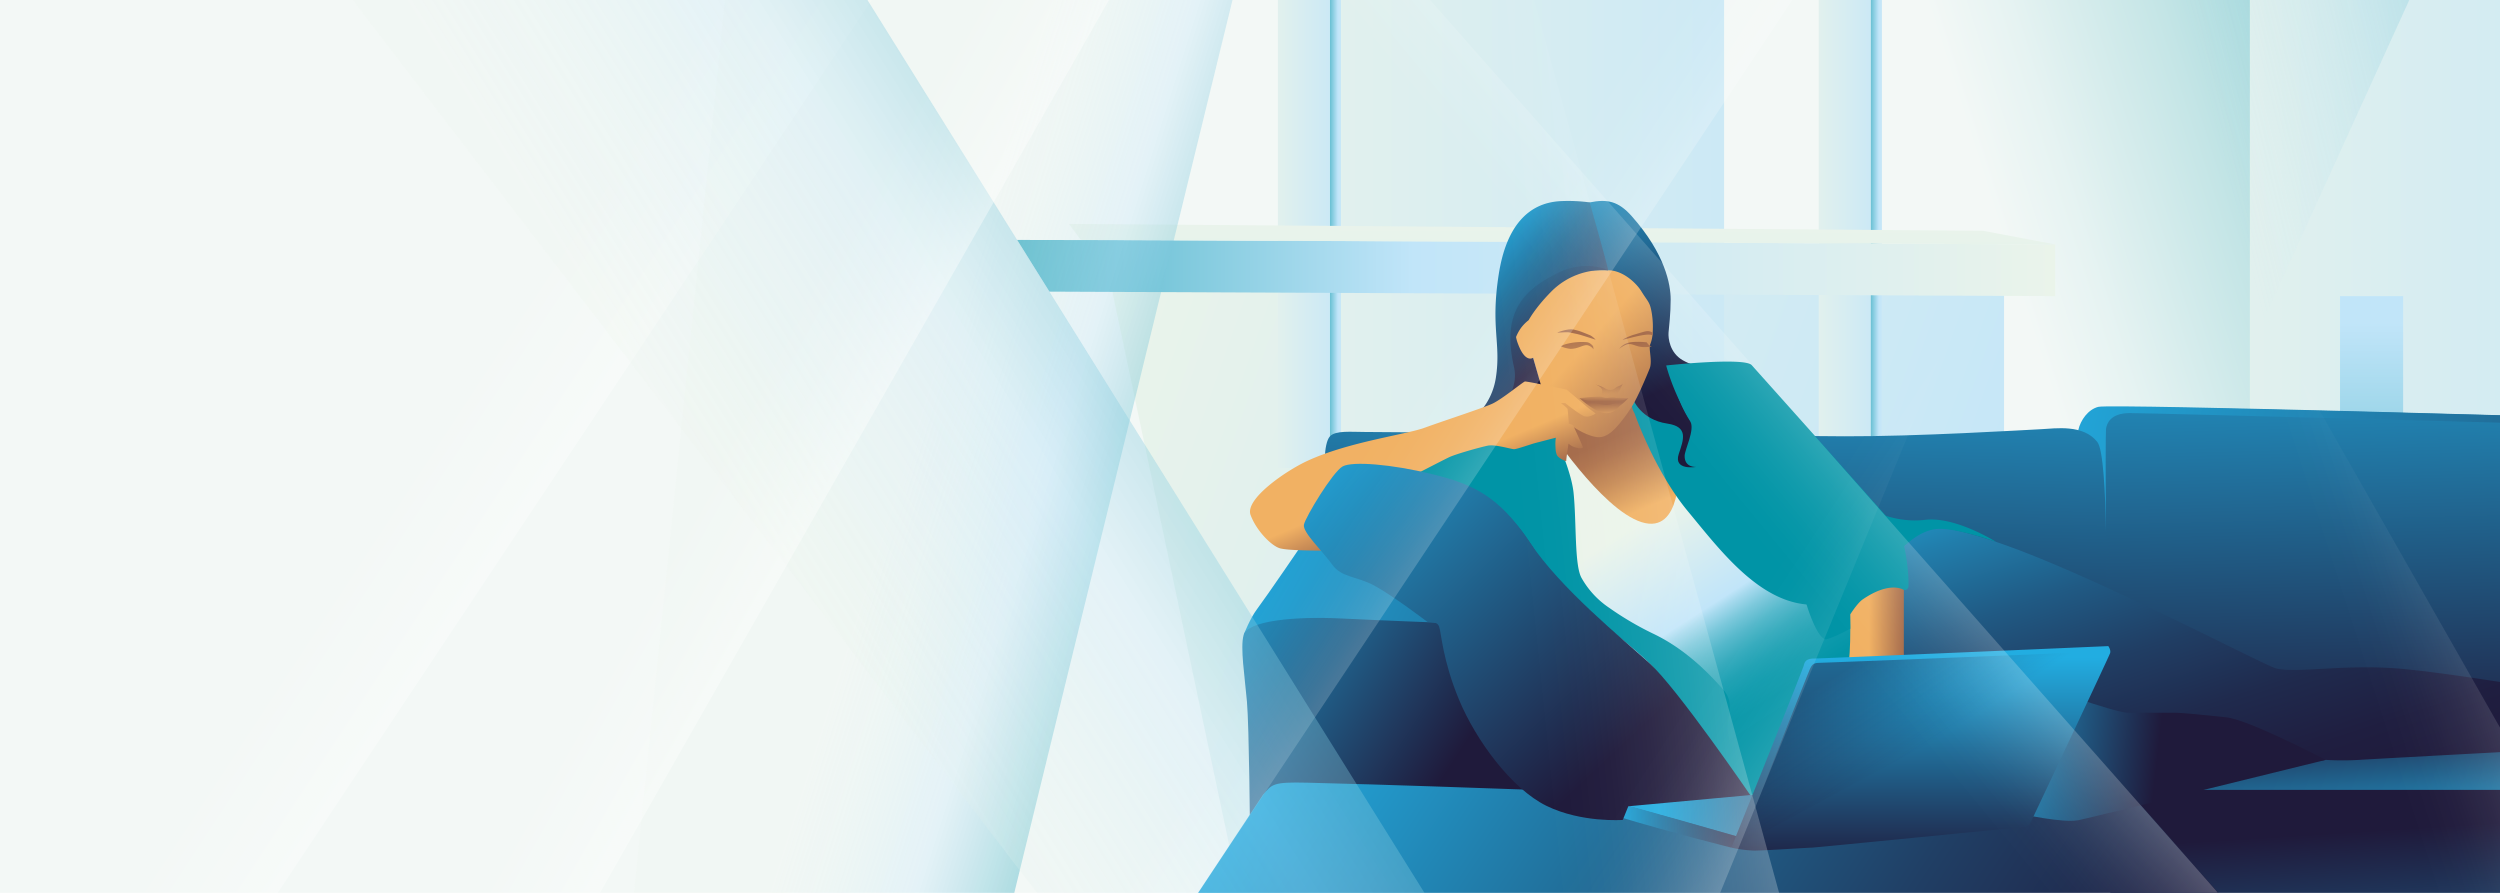 <svg id="Layer_1" data-name="Layer 1" xmlns="http://www.w3.org/2000/svg" xmlns:xlink="http://www.w3.org/1999/xlink" width="493.889mm" height="176.389mm" viewBox="0 0 1400 500"><defs><style>.cls-1{fill:none;}.cls-2{fill:#fff;}.cls-3{clip-path:url(#clip-path);}.cls-4{fill:url(#linear-gradient);}.cls-5{fill:url(#New_Gradient_Swatch_27);}.cls-6{fill:url(#New_Gradient_Swatch_27-2);}.cls-7{fill:url(#New_Gradient_Swatch_27-3);}.cls-8{fill:url(#New_Gradient_Swatch_27-4);}.cls-9{fill:url(#New_Gradient_Swatch_27-5);}.cls-10{fill:url(#New_Gradient_Swatch_27-6);}.cls-11{fill:url(#New_Gradient_Swatch_27-7);}.cls-12{fill:url(#New_Gradient_Swatch_13);}.cls-13{fill:url(#New_Gradient_Swatch_13-2);}.cls-14{fill:url(#linear-gradient-2);}.cls-15{fill:url(#New_Gradient_Swatch_13-3);}.cls-16{fill:url(#New_Gradient_Swatch_27-8);}.cls-17{fill:url(#New_Gradient_Swatch_15);}.cls-18{fill:url(#linear-gradient-3);}.cls-19{fill:url(#New_Gradient_Swatch_13-4);}.cls-20{fill:url(#New_Gradient_Swatch_13-5);}.cls-21{fill:url(#New_Gradient_Swatch_13-6);}.cls-22{fill:url(#linear-gradient-4);}.cls-23{fill:url(#linear-gradient-5);}.cls-24{fill:url(#linear-gradient-6);}.cls-25{fill:url(#linear-gradient-7);}.cls-26{fill:url(#linear-gradient-8);}.cls-27{fill:url(#linear-gradient-9);}.cls-28{fill:url(#linear-gradient-10);}.cls-29{fill:url(#New_Gradient_Swatch_14);}.cls-30{fill:url(#New_Gradient_Swatch_13-7);}.cls-31{fill:url(#New_Gradient_Swatch_13-8);}.cls-32{fill:url(#New_Gradient_Swatch_13-9);}.cls-33{fill:url(#New_Gradient_Swatch_13-10);}.cls-34{opacity:0.46;fill:url(#linear-gradient-11);}.cls-35{fill:url(#New_Gradient_Swatch_14-2);}.cls-36{fill:url(#linear-gradient-12);}.cls-37{fill:url(#linear-gradient-13);}.cls-38{fill:url(#linear-gradient-14);}.cls-39{fill:url(#linear-gradient-15);}.cls-40{fill:url(#linear-gradient-16);}.cls-41{fill:url(#linear-gradient-17);}.cls-42{fill:url(#New_Gradient_Swatch_13-11);}.cls-43{fill:url(#linear-gradient-18);}.cls-44{fill:url(#New_Gradient_Swatch_13-12);}.cls-45{fill:url(#linear-gradient-19);}.cls-46{fill:url(#linear-gradient-20);}.cls-47{fill:url(#linear-gradient-21);}.cls-48,.cls-49,.cls-50,.cls-51,.cls-52,.cls-53,.cls-54,.cls-55,.cls-56{opacity:0.44;}.cls-48{fill:url(#linear-gradient-22);}.cls-49{fill:url(#linear-gradient-23);}.cls-50{fill:url(#linear-gradient-24);}.cls-51{fill:url(#linear-gradient-25);}.cls-52{fill:url(#linear-gradient-26);}.cls-53{fill:url(#linear-gradient-27);}.cls-54{fill:url(#linear-gradient-28);}.cls-55{fill:url(#linear-gradient-29);}.cls-56{fill:url(#linear-gradient-30);}.cls-57{opacity:0.73;fill:url(#linear-gradient-31);}</style><clipPath id="clip-path"><rect class="cls-1" width="1400" height="500"/></clipPath><linearGradient id="linear-gradient" x1="1092.627" y1="44.39" x2="1537.216" y2="-97.363" gradientUnits="userSpaceOnUse"><stop offset="0" stop-color="#f3f8f6"/><stop offset="0.093" stop-color="#e6f3f2"/><stop offset="0.266" stop-color="#c4e5e6"/><stop offset="0.498" stop-color="#8cced4"/><stop offset="0.779" stop-color="#41afbb"/><stop offset="1" stop-color="#0094a6"/></linearGradient><linearGradient id="New_Gradient_Swatch_27" x1="600.743" y1="215.45" x2="1699.736" y2="602.574" gradientUnits="userSpaceOnUse"><stop offset="0" stop-color="#ebf4ea"/><stop offset="0.49" stop-color="#c1e5f9"/><stop offset="1" stop-color="#0094a6"/></linearGradient><linearGradient id="New_Gradient_Swatch_27-2" x1="702.429" y1="19.851" x2="818.673" y2="19.851" xlink:href="#New_Gradient_Swatch_27"/><linearGradient id="New_Gradient_Swatch_27-3" x1="758.672" y1="16.781" x2="739.487" y2="16.781" xlink:href="#New_Gradient_Swatch_27"/><linearGradient id="New_Gradient_Swatch_27-4" x1="1005.312" y1="8.54" x2="1121.556" y2="8.54" xlink:href="#New_Gradient_Swatch_27"/><linearGradient id="New_Gradient_Swatch_27-5" x1="1061.555" y1="9.371" x2="1042.37" y2="9.371" xlink:href="#New_Gradient_Swatch_27"/><linearGradient id="New_Gradient_Swatch_27-6" x1="654.182" y1="58.188" x2="1508.591" y2="58.188" xlink:href="#New_Gradient_Swatch_27"/><linearGradient id="New_Gradient_Swatch_27-7" x1="1163.083" y1="27.977" x2="2017.492" y2="27.977" xlink:href="#New_Gradient_Swatch_27"/><linearGradient id="New_Gradient_Swatch_13" x1="1338.315" y1="666.333" x2="1325.653" y2="465.326" gradientUnits="userSpaceOnUse"><stop offset="0" stop-color="#22ade1"/><stop offset="1" stop-color="#1f1a3b"/></linearGradient><linearGradient id="New_Gradient_Swatch_13-2" x1="1331.581" y1="476.986" x2="1326.541" y2="396.97" xlink:href="#New_Gradient_Swatch_13"/><linearGradient id="linear-gradient-2" x1="688.509" y1="306.969" x2="1114.226" y2="520.679" gradientUnits="userSpaceOnUse"><stop offset="0" stop-color="#22ade1"/><stop offset="0.347" stop-color="#21709c"/><stop offset="0.649" stop-color="#204268"/><stop offset="0.876" stop-color="#1f2547"/><stop offset="1" stop-color="#1f1a3b"/></linearGradient><linearGradient id="New_Gradient_Swatch_13-3" x1="652.339" y1="340.492" x2="805.194" y2="440.161" xlink:href="#New_Gradient_Swatch_13"/><linearGradient id="New_Gradient_Swatch_27-8" x1="1157.122" y1="150.104" x2="410.871" y2="150.104" xlink:href="#New_Gradient_Swatch_27"/><linearGradient id="New_Gradient_Swatch_15" x1="1328.085" y1="180.841" x2="1328.085" y2="467.624" gradientUnits="userSpaceOnUse"><stop offset="0" stop-color="#c1e5f9"/><stop offset="1" stop-color="#0094a6"/></linearGradient><linearGradient id="linear-gradient-3" x1="874.842" y1="117.746" x2="873.215" y2="447.993" gradientUnits="userSpaceOnUse"><stop offset="0" stop-color="#ebf4ea"/><stop offset="0.608" stop-color="#c1e5f9"/><stop offset="1" stop-color="#0094a6"/></linearGradient><linearGradient id="New_Gradient_Swatch_13-4" x1="1314.774" y1="146.191" x2="1321.602" y2="434.684" xlink:href="#New_Gradient_Swatch_13"/><linearGradient id="New_Gradient_Swatch_13-5" x1="1122.417" y1="237.066" x2="1731.237" y2="398.875" xlink:href="#New_Gradient_Swatch_13"/><linearGradient id="New_Gradient_Swatch_13-6" x1="963.805" y1="150.94" x2="957.829" y2="428.425" xlink:href="#New_Gradient_Swatch_13"/><linearGradient id="linear-gradient-4" x1="1196.593" y1="218.047" x2="1276.276" y2="462.45" gradientUnits="userSpaceOnUse"><stop offset="0" stop-color="#22ade1"/><stop offset="0.012" stop-color="#2ad"/><stop offset="0.19" stop-color="#217eac"/><stop offset="0.367" stop-color="#205a84"/><stop offset="0.539" stop-color="#203e64"/><stop offset="0.704" stop-color="#1f2a4d"/><stop offset="0.861" stop-color="#1f1e40"/><stop offset="1" stop-color="#1f1a3b"/></linearGradient><linearGradient id="linear-gradient-5" x1="933.515" y1="282.628" x2="1007.032" y2="397.851" gradientUnits="userSpaceOnUse"><stop offset="0" stop-color="#ebf4ea"/><stop offset="0.443" stop-color="#c1e5f9"/><stop offset="0.475" stop-color="#a7daee"/><stop offset="0.538" stop-color="#7bc8db"/><stop offset="0.604" stop-color="#55b8cb"/><stop offset="0.672" stop-color="#36abbd"/><stop offset="0.743" stop-color="#1ea1b3"/><stop offset="0.817" stop-color="#0d9aac"/><stop offset="0.899" stop-color="#0395a7"/><stop offset="1" stop-color="#0094a6"/></linearGradient><linearGradient id="linear-gradient-6" x1="928.836" y1="310.855" x2="901.513" y2="245.963" gradientUnits="userSpaceOnUse"><stop offset="0" stop-color="#f1b163"/><stop offset="0.385" stop-color="#f1b163"/><stop offset="0.419" stop-color="#ebac61"/><stop offset="0.672" stop-color="#c58853"/><stop offset="0.875" stop-color="#ad714b"/><stop offset="1" stop-color="#a46948"/></linearGradient><linearGradient id="linear-gradient-7" x1="1049.093" y1="199.091" x2="1001.65" y2="291.149" gradientUnits="userSpaceOnUse"><stop offset="0" stop-color="#0094a6"/><stop offset="1" stop-color="#0094a6"/></linearGradient><linearGradient id="linear-gradient-8" x1="825.461" y1="246.188" x2="1011.074" y2="503.321" xlink:href="#linear-gradient-7"/><linearGradient id="linear-gradient-9" x1="722.042" y1="394.34" x2="1159.433" y2="685.659" gradientUnits="userSpaceOnUse"><stop offset="0" stop-color="#22ade1"/><stop offset="0.026" stop-color="#22a8dc"/><stop offset="0.371" stop-color="#216c97"/><stop offset="0.66" stop-color="#203f65"/><stop offset="0.878" stop-color="#1f2447"/><stop offset="1" stop-color="#1f1a3b"/></linearGradient><linearGradient id="linear-gradient-10" x1="1104.06" y1="416.466" x2="1207.744" y2="428.248" gradientUnits="userSpaceOnUse"><stop offset="0" stop-color="#22ade1"/><stop offset="0.272" stop-color="#2184b3"/><stop offset="1" stop-color="#1f1a3b"/></linearGradient><linearGradient id="New_Gradient_Swatch_14" x1="1034.636" y1="346.437" x2="1066.148" y2="346.437" gradientUnits="userSpaceOnUse"><stop offset="0" stop-color="#f1b163"/><stop offset="0.385" stop-color="#f1b163"/><stop offset="1" stop-color="#a46948"/></linearGradient><linearGradient id="New_Gradient_Swatch_13-7" x1="876.945" y1="87.006" x2="938.841" y2="214.568" xlink:href="#New_Gradient_Swatch_13"/><linearGradient id="New_Gradient_Swatch_13-8" x1="928.784" y1="455.556" x2="1038.132" y2="455.556" xlink:href="#New_Gradient_Swatch_13"/><linearGradient id="New_Gradient_Swatch_13-9" x1="905.885" y1="462.503" x2="974.705" y2="462.503" xlink:href="#New_Gradient_Swatch_13"/><linearGradient id="New_Gradient_Swatch_13-10" x1="1075.669" y1="368.316" x2="1075.669" y2="487.779" xlink:href="#New_Gradient_Swatch_13"/><linearGradient id="linear-gradient-11" x1="1075.828" y1="419.855" x2="1043.135" y2="369.182" gradientUnits="userSpaceOnUse"><stop offset="0" stop-color="#1f1a3b" stop-opacity="0"/><stop offset="0.335" stop-color="#1f1a3b" stop-opacity="0.274"/><stop offset="0.99" stop-color="#1f1a3b" stop-opacity="0.988"/><stop offset="1" stop-color="#1f1a3b"/></linearGradient><linearGradient id="New_Gradient_Swatch_14-2" x1="860.663" y1="166.071" x2="935.134" y2="231.676" xlink:href="#New_Gradient_Swatch_14"/><linearGradient id="linear-gradient-12" x1="882.862" y1="251.577" x2="882.862" y2="187.574" gradientUnits="userSpaceOnUse"><stop offset="0" stop-color="#f1b163"/><stop offset="0.543" stop-color="#f1b163"/><stop offset="1" stop-color="#a46948"/></linearGradient><linearGradient id="linear-gradient-13" x1="917.134" y1="252.439" x2="917.134" y2="188.203" xlink:href="#linear-gradient-12"/><linearGradient id="linear-gradient-14" x1="883.169" y1="256.43" x2="883.169" y2="187.116" xlink:href="#linear-gradient-12"/><linearGradient id="linear-gradient-15" x1="915.882" y1="257.252" x2="915.882" y2="191.61" xlink:href="#linear-gradient-12"/><linearGradient id="linear-gradient-16" x1="901.525" y1="221.068" x2="901.118" y2="214.196" gradientUnits="userSpaceOnUse"><stop offset="0" stop-color="#a46948" stop-opacity="0"/><stop offset="0.119" stop-color="#a46948" stop-opacity="0.041"/><stop offset="0.29" stop-color="#a46948" stop-opacity="0.156"/><stop offset="0.492" stop-color="#a46948" stop-opacity="0.345"/><stop offset="0.717" stop-color="#a46948" stop-opacity="0.607"/><stop offset="0.959" stop-color="#a46948" stop-opacity="0.94"/><stop offset="1" stop-color="#a46948"/></linearGradient><linearGradient id="linear-gradient-17" x1="822.687" y1="142.315" x2="903.903" y2="214.434" gradientUnits="userSpaceOnUse"><stop offset="0" stop-color="#22ade1"/><stop offset="0.079" stop-color="#229bcd"/><stop offset="0.307" stop-color="#216e99"/><stop offset="0.52" stop-color="#204971"/><stop offset="0.713" stop-color="#1f2f53"/><stop offset="0.88" stop-color="#1f2041"/><stop offset="1" stop-color="#1f1a3b"/></linearGradient><linearGradient id="New_Gradient_Swatch_13-11" x1="816.648" y1="142.358" x2="867.25" y2="198.468" xlink:href="#New_Gradient_Swatch_13"/><linearGradient id="linear-gradient-18" x1="787.309" y1="237.049" x2="808.347" y2="287.139" xlink:href="#linear-gradient-12"/><linearGradient id="New_Gradient_Swatch_13-12" x1="729.85" y1="239.026" x2="903.142" y2="422.936" xlink:href="#New_Gradient_Swatch_13"/><linearGradient id="linear-gradient-19" x1="994.539" y1="179.845" x2="1004.626" y2="313.507" xlink:href="#linear-gradient-7"/><linearGradient id="linear-gradient-20" x1="898.186" y1="242.814" x2="898.186" y2="225.542" gradientUnits="userSpaceOnUse"><stop offset="0" stop-color="#f1b163"/><stop offset="0.438" stop-color="#f1b163"/><stop offset="1" stop-color="#a46948"/></linearGradient><linearGradient id="linear-gradient-21" x1="898.131" y1="217.041" x2="898.202" y2="224.701" gradientUnits="userSpaceOnUse"><stop offset="0" stop-color="#f1b163"/><stop offset="0.224" stop-color="#f1b163"/><stop offset="1" stop-color="#a46948"/></linearGradient><linearGradient id="linear-gradient-22" x1="1499.949" y1="95.446" x2="1734.602" y2="27.233" gradientTransform="matrix(1, 0, -0.045, 1, -249.142, 0)" gradientUnits="userSpaceOnUse"><stop offset="0" stop-color="#c1e5f9" stop-opacity="0"/><stop offset="1" stop-color="#0094a6"/></linearGradient><linearGradient id="linear-gradient-23" x1="780.5" y1="191.835" x2="870" y2="250.586" gradientUnits="userSpaceOnUse"><stop offset="0" stop-color="#fffffd" stop-opacity="0"/><stop offset="0.194" stop-color="#fffffd" stop-opacity="0.011"/><stop offset="0.328" stop-color="#fffffd" stop-opacity="0.046"/><stop offset="0.444" stop-color="#fffffd" stop-opacity="0.107"/><stop offset="0.549" stop-color="#fffffd" stop-opacity="0.192"/><stop offset="0.648" stop-color="#fffffe" stop-opacity="0.302"/><stop offset="0.741" stop-color="#fffffe" stop-opacity="0.438"/><stop offset="0.83" stop-color="#fffffe" stop-opacity="0.599"/><stop offset="0.915" stop-color="#fff" stop-opacity="0.783"/><stop offset="0.996" stop-color="#fff" stop-opacity="0.989"/><stop offset="1" stop-color="#fff"/></linearGradient><linearGradient id="linear-gradient-24" x1="253.653" y1="184.382" x2="343.152" y2="243.133" gradientUnits="userSpaceOnUse"><stop offset="0" stop-color="#fffffd" stop-opacity="0"/><stop offset="0.111" stop-color="#fffffd" stop-opacity="0.018"/><stop offset="0.235" stop-color="#fffffd" stop-opacity="0.071"/><stop offset="0.365" stop-color="#fffffd" stop-opacity="0.158"/><stop offset="0.5" stop-color="#fffffe" stop-opacity="0.281"/><stop offset="0.638" stop-color="#fffffe" stop-opacity="0.439"/><stop offset="0.779" stop-color="#fffffe" stop-opacity="0.633"/><stop offset="0.919" stop-color="#fff" stop-opacity="0.857"/><stop offset="1" stop-color="#fff"/></linearGradient><linearGradient id="linear-gradient-25" x1="1133.791" y1="154.358" x2="1211.562" y2="86.486" gradientTransform="matrix(1, 0, -0.048, 1, -266.487, 0)" xlink:href="#linear-gradient-24"/><linearGradient id="linear-gradient-26" x1="2053.754" y1="151.849" x2="2210.541" y2="101.859" gradientTransform="matrix(1, 0, -0.215, 1, -1186.561, 0)" xlink:href="#linear-gradient-24"/><linearGradient id="linear-gradient-27" x1="1047.142" y1="235.25" x2="1140.295" y2="296.401" xlink:href="#linear-gradient-24"/><linearGradient id="linear-gradient-28" x1="-411.58" y1="146.53" x2="-276.58" y2="211.53" gradientTransform="matrix(1, 0, 0.166, 1, 929.559, 0)" gradientUnits="userSpaceOnUse"><stop offset="0" stop-color="#ebf4ea" stop-opacity="0.4"/><stop offset="0.49" stop-color="#c1e5f9" stop-opacity="0.7"/><stop offset="1" stop-color="#0094a6"/></linearGradient><linearGradient id="linear-gradient-29" x1="366.853" y1="222.68" x2="648.24" y2="45.929" gradientTransform="matrix(1, 0, 0, 1, 0, 0)" xlink:href="#linear-gradient-28"/><linearGradient id="linear-gradient-30" x1="-4368.639" y1="235.25" x2="-4275.485" y2="296.401" gradientTransform="matrix(1, 0, 0.979, 1, 5415.463, 0)" xlink:href="#linear-gradient-24"/><linearGradient id="linear-gradient-31" x1="-149.774" y1="226.781" x2="-60.275" y2="285.533" gradientTransform="matrix(1, 0, 0.095, 1, 530.423, 0)" xlink:href="#linear-gradient-24"/></defs><title>ariklient-bg</title><rect class="cls-2" width="1400" height="500"/><g class="cls-3"><rect class="cls-4" x="-9.277" y="-197.173" width="1428.584" height="730.299"/><polygon class="cls-5" points="690.932 485.518 1122.269 383.384 1122.269 160.86 622.385 160.86 690.932 485.518"/><rect class="cls-6" x="715.603" y="-222.417" width="29.18" height="484.535"/><rect class="cls-7" x="744.783" y="-228.556" width="6.23" height="490.675"/><rect class="cls-8" x="1018.486" y="-245.039" width="29.18" height="507.157"/><rect class="cls-9" x="1047.666" y="-243.376" width="6.23" height="505.495"/><polygon class="cls-10" points="751.013 -145.742 965.49 -33.113 965.49 262.119 751.013 262.119 751.013 -145.742"/><polygon class="cls-11" points="1259.913 -153.089 1474.391 -192.929 1474.391 248.883 1259.913 248.883 1259.913 -153.089"/><rect class="cls-12" x="1181.78" y="437.784" width="292.611" height="132.321" rx="2.966" ry="2.966"/><rect class="cls-13" x="1181.78" y="400.67" width="292.611" height="41.638" rx="1.664" ry="1.664"/><path class="cls-14" d="M730.193,303.35s-20.679,30.337-26.349,37.889c-3.8,5.061-7.294,13.993-7.294,13.993s.057.482,25.174,2.184,103.733,0,103.733,0l-56.053-54.066Z"/><path class="cls-15" d="M699.999,467.251s-.443-59.837-1.707-74.311-3.814-30.178-1.886-37.278c2.197-8.092,28.724-10.591,54.693-9.314s60.877,2.554,60.877,2.554l54.066,102.385Z"/><path class="cls-16" d="M569.601,134.366c102.899,0,581.31,2.529,581.31,2.529V165.843l-563.251-2.53Z"/><rect class="cls-17" x="1310.418" y="165.843" width="35.334" height="111.112"/><polygon class="cls-18" points="1150.911 136.894 1110.468 129.232 598.641 125.4 605.245 134.34 1150.911 136.894"/><path class="cls-19" d="M1167.449,254.392c0-.851-4.257-15.326,0-18.732s1.541-6.645,22.827-7.51,279.031,6.324,279.031,6.324V407.592l-301.857-45.119Z"/><path class="cls-20" d="M1179.369,341.238s-.426-98.331,0-101.103,2.275-8.791,13.358-8.82,276.579,7.26,276.579,7.26V234.502s-286.927-8.545-294.258-6.67c-5.689,1.455-9.943,7.374-11.22,13.05s3.62,102.91,3.62,102.91Z"/><path class="cls-21" d="M741.851,264.879s-.956-16.327,2.932-20.552c3.115-3.385,12.028-2.423,19.47-2.423,29.737,0,227.958,2.274,268.579,2.423s100.619-3.514,110.231-3.984c8.052-.393,23.604-2.899,31.495,7.237,6.468,8.309,4.812,96.212,4.812,96.212s-246.699,19.937-273.605,15.715S741.851,264.879,741.851,264.879Z"/><path class="cls-22" d="M1059.317,296.538s10.643-10.217,64.283,8.94,145.273,67.705,151.359,68.966c12.139,2.516,38.511-2.554,68.737,0s99.245,14.473,99.245,14.473l-1.993,30.095s-106.166,5.668-119.708,6.518a160.627,160.627,0,0,1-18.839,0s-23.087,4.229-36.284,2.101-205.523-44.247-206.8-45.949S1059.317,296.538,1059.317,296.538Z"/><polygon class="cls-23" points="990.648 445.842 964.012 442.175 876.73 325.289 866.042 247.033 945.572 266.098 1044.738 325.289 1041.05 414.846 990.648 445.842"/><path class="cls-24" d="M866.042,238.215s30.39,46.949,53.236,54.187,20.839-31.249,20.839-31.249L917.271,216.503S905.251,238.215,896.928,238.215,866.042,213.636,866.042,213.636Z"/><path class="cls-25" d="M923.798,206.428s-.145,6.57-6.527,12.386a9.674,9.674,0,0,0-1.988,12.501s11.211,32.443,29.942,55.006,42.183,54.386,73.26,52.258,44.51-42.293,67.865-42.417c10.855-.058,31.456,7.304,31.456,7.304s-22.689-14.379-39.758-12.357c-24.693,2.924-43.849-14.153-43.849-14.153s-68.966-70.385-79.609-70.527S923.798,206.428,923.798,206.428Z"/><path class="cls-26" d="M864.615,231.315S879.525,259.445,881.205,276.048s.425,40.386,4.443,47.576A49.167,49.167,0,0,0,901.168,340.387a172.784,172.784,0,0,0,24.616,14.474c18.27,8.703,31.39,22.499,39.024,31.077s1.528,16.306,2.687,24.266c2.063,14.174,18.37,34.561,18.37,34.561L972.442,445.842s-36.866-62.883-48.644-74.378-41.011-33.206-49.809-41.72-18.59-34.909-34.767-44.7-50.66-20.86-50.66-20.86,12.346-19.278,34.909-19.856S864.615,231.315,864.615,231.315Z"/><path class="cls-27" d="M707.25,445.113c5.109-5.96,5.465-7.284,24.692-6.811,97.852,2.403,180.592,6.832,248.193,6.923,144.553.195,205.623-8.598,210.907-3.063,9.053,9.481,118.23,133.981,118.23,133.981L613.534,586.678Z"/><path class="cls-28" d="M1129.561,455.756c2.98,0,25.543,5.343,34.483,3.523S1302.401,425.53,1302.401,425.53s-43.116-22.554-55.769-23.84-23.84-2.554-28.949-2.554H1191.715c-7.663,0-50.66-15.752-50.66-15.752Z"/><path class="cls-29" d="M1066.148,321.008v50.858l-31.507-0c2.052-0,2.047-40.018-.004-40.017Z"/><path class="cls-30" d="M890.234,113.348c9.718-1.958,15.981-.795,23.488,7.653,18.876,21.243,21.853,38.456,21.853,46.687s-.92,15.184-1.188,18.498.723,11.36,7.864,15.493c7.526,4.355,17.911,5.569,17.911,5.569s7.055,1.535,4.927,4.515-16.033,1.985-16.885,1.873-9.65,1.874-9.65,1.874-.43,7.043,7.974,20.447c2.814,4.489-3.078,15.807-3.13,19.312-.099,6.781,6.51,6.204,6.51,6.204s-12.974,2.25-9.793-7.271c2.655-7.946,5.594-15.23-6.386-16.981-14.967-2.187-19.185-13.633-19.185-13.633s8.4-43.555,8.684-44.69-2.422-12.168-2.422-12.168-23.485-13.724-30.558-15.227S882.013,115.004,890.234,113.348Z"/><path class="cls-31" d="M907.924,450.331c8.376.325,109.348-8.156,109.348-8.156l-42.567,26.763Z"/><path class="cls-32" d="M905.885,457.213c31.212,9.419,63.673,17.462,63.673,17.462l5.148-5.737s-64.742-18.607-66.781-18.607S905.885,457.213,905.885,457.213Z"/><path class="cls-33" d="M969.558,474.675s40.067-99.791,40.577-102.085,1.609-3.823,6.03-3.823,164.491-6.948,164.491-6.948,1.529,2.105,1.02,3.889-44.351,94.564-44.861,95.584-2.009,2.039-4.7,2.039-113.823,11.219-117.647,11.345-26.509,1.655-32.116,1.655A69.231,69.231,0,0,1,969.558,474.675Z"/><path class="cls-34" d="M974.705,473.091c.174-.214,38.194-97.399,39.049-98.895s1.495-2.99,4.699-2.99,157.409-6.272,157.409-6.272Z"/><path class="cls-35" d="M924.995,175.338a47.796,47.796,0,0,1,.38,12.507,19.34,19.34,0,0,1-1.244,4.974c-1.036,2.657,1.371,9.352-.332,13.609s-7.095,17.029-10.075,21.428a89.855,89.855,0,0,1-6.92,9.521c-1.645,1.804-6.166,7.743-11.842,7.459s-16.005-5.911-23.667-13.716-8.231-12.771-9.082-16.745-3.69-14.049-3.69-14.049-1.768,1.789-3.471,1.363-5.753-4.06-6.605-6.33-2.98-12.63-2.98-12.63,8.205-4.494,9.482-4.069,8.111-20.149,13.645-23.838,28.117-3.468,32.014-3.469c7.848-.001,15.423,6.692,18.575,11.795C922.936,169.23,923.943,168.975,924.995,175.338Z"/><path class="cls-36" d="M893.572,190.251s-7.512-2.439-9.073-2.865-3.154-.727-5.687-1.222c-1.811-.354-7.607.375-6.526-.028,2.995-1.118,6.743-2.117,9.257-1.512,2.956.711,3.193.802,8.888,3.109A10.627,10.627,0,0,1,893.572,190.251Z"/><path class="cls-37" d="M908.898,190.251c-.995.237,2.838-1.891,6.386-2.909,4.152-1.191,5.96-1.916,7.521-1.916a4.738,4.738,0,0,1,2.727.953l-.157,1.466c-1.577-1.118-6.593-.002-10.8.987C913.338,189.122,911.775,189.566,908.898,190.251Z"/><path class="cls-38" d="M892.153,193.94s-1.554-2.185-3.683-2.322a34.365,34.365,0,0,0-11.927,1.187,12.914,12.914,0,0,0-2.554,1.135,21.294,21.294,0,0,0,5.282,1.419c4.825.115,7.777-2.873,10.332-1.853a5.812,5.812,0,0,1,2.551,1.853C892.597,196.18,892.153,193.94,892.153,193.94Z"/><path class="cls-39" d="M906.769,195.36s3.264-2.696,5.534-2.696,4.273,1.443,7.253,1.656a22.17,22.17,0,0,0,5.438-.294,6.474,6.474,0,0,1-1.826-1.052,4.941,4.941,0,0,1-.919-1.23,39.679,39.679,0,0,0-7.69-.223C910.445,191.821,908.188,193.515,906.769,195.36Z"/><path class="cls-40" d="M893.572,215.368a28.4,28.4,0,0,1,3.69,1.277c1.561.71,2.412,1.703,4.541,1.703s2.933-1.382,3.926-1.807,2.455-.866,3.029-1.74c.247-.376-3.834,7.805-3.834,7.805a10.103,10.103,0,0,0-2.664-.294c-1.556.162-3.117.142-4.052.357a9.902,9.902,0,0,1-2.506-.488,4.463,4.463,0,0,0,1.56-3.365C897.261,216.645,893.572,215.368,893.572,215.368Z"/><path class="cls-41" d="M890.019,150.092s-12.397-.233-21.905,6.721-25.23,19.625-18.911,46.501c6.598,28.064,8.121,36.472,8.121,36.472l-23.494.558-8.372-6.621s9.9-7.191,12.218-22.145c3.025-19.521-3.062-27.876,1.625-57.99,4.171-26.799,16.439-40.059,34.689-40.959a89.22,89.22,0,0,1,16.245.719s9.402,33.466,10.373,38.007Z"/><path class="cls-42" d="M828.666,239.786s25.157-12.036,28.664-17.747,5.911-5.287,5.911-5.287l-4.721-16.427s-4.287,3.364-8.422-7.709a20.134,20.134,0,0,1-1.114-3.881,24.063,24.063,0,0,1,2.895-5.269,23.033,23.033,0,0,1,4.19-4.201s3.487-6.697,12.515-15.856a40.578,40.578,0,0,1,32.021-12.056s-12.476-6.303-28.28,1.53c-19.106,9.47-31.591,21.693-24.475,52.704C852.165,224.387,828.666,239.786,828.666,239.786Z"/><path class="cls-43" d="M741.071,308.345s-19.632.118-24.394-1.331-13.043-9.73-16.355-18.633,19.74-24.685,31.676-30.226c23.187-10.766,55.07-14.699,65.836-18.633s32.504-10.973,37.887-13.457,17.184-12.215,18.219-12.422,22.889,4.422,23.315,4.564,10.217,8.656,11.778,9.933,4.541,3.406,4.541,3.406-3.69,2.696-6.67,1.419-10.359-7.237-10.359-7.237h-2.412s3.548,2.696,3.69,3.264.785,8.287.785,8.287,2.337.653,2.479,1.078,4.967,10.785,5.251,11.92-2.838.851-4.967,0a8.036,8.036,0,0,1-2.98-1.845s-1.419,9.082-1.277,9.65-4.398-1.42-5.251-3.264a10.09,10.09,0,0,1-.71-3.122s-.14-1.699-.14-3.118.238-3.473.238-3.473-8.896,2.334-11.167,2.901-10.643,3.548-12.204,3.548S837.235,248.716,833.12,249.567s-17.88,4.683-21.712,6.528-23.556,12.062-23.556,12.062Z"/><path class="cls-44" d="M911.846,451.518l-3.082,7.644s-23.139,1.703-42.722-7.876-39.592-36.824-48.957-59.387-9.902-37.527-11.18-40.999-6.34-2.47-6.34-2.47-19.518-14.854-29.735-20.389-18.542-4.469-23.84-11.92-16.648-18.048-15.797-22.305,16.223-29.734,21.757-32.664,27.246-1.226,49.809,4.308,37.416,11.901,54.823,38.092,51.748,53.862,67.216,67.911,56.336,73.761,56.336,73.761Z"/><path class="cls-45" d="M933.065,204.659s43.889-4.754,47.913-.166c0,0,70.981,79.43,81.655,91.845,4.058,4.721,6.461,24.241,6.116,31.778a2.185,2.185,0,0,1-2.601,2.272s-7.398-5.371-22.975,5.236c-3.069,2.09-7.066,8.484-7.066,8.484l.051,7.94s-8.556,4.773-13.207,5.891c-4.951,1.19-11.739-19.68-12.164-23.086s3.406-19.157-1.703-19.157-7.237-5.534-5.109-9.791-8.514-13.197-8.514-17.88c0-2.64-26.576-23.087-43.876-45.405C938.192,225.343,933.065,204.659,933.065,204.659Z"/><path class="cls-46" d="M898.923,231.335c5.235.328,7.164-3.378,8.817-4.527a33.905,33.905,0,0,0,4.133-3.885s-8.404,2.452-11.297,2.452-16.077-2.457-16.077-2.457S892.97,230.962,898.923,231.335Z"/><path class="cls-47" d="M884.499,222.918c.111.098,10.54-1.229,12.496-.665a8.173,8.173,0,0,0,3.443.552c3.4-.646,4.264-.087,4.264-.087,2.618,0,7.17.205,7.17.205s-7.853,3.587-11.848,3.871S884.499,222.918,884.499,222.918Z"/><path class="cls-1" d="M871.249,245.105l4.874-1.444a7.306,7.306,0,0,0,1.022,2.58c.925,1.607,1.243,2.191,1.243,2.191l-.715,4.777a25.74,25.74,0,0,1-4.082-3.949A23.738,23.738,0,0,1,871.249,245.105Z"/><polygon class="cls-48" points="686.8 621.537 1066.174 621.537 1455.206 -232.794 737.328 -232.794 686.8 621.537"/><polygon class="cls-49" points="415.836 623.055 589.158 623.055 1157.517 -231.277 644.59 -231.277 415.836 623.055"/><polygon class="cls-50" points="-99.658 623.055 73.664 623.055 642.023 -231.277 129.096 -231.277 -99.658 623.055"/><polygon class="cls-51" points="1154.824 623.055 1350.669 623.055 596.772 -231.277 269.979 -231.277 1154.824 623.055"/><polygon class="cls-52" points="752.138 621.537 1029.608 621.537 795.415 -232.794 354.626 -232.794 752.138 621.537"/><polygon class="cls-53" points="710.996 623.055 912.802 623.055 1263.363 -231.277 939.751 -231.277 710.996 623.055"/><polygon class="cls-54" points="347.08 578.195 548.886 578.195 757.689 -276.136 434.077 -276.136 347.08 578.195"/><polygon class="cls-55" points="662.336 606.505 864.142 606.505 331.173 -247.827 7.561 -247.827 662.336 606.505"/><polygon class="cls-56" points="1320.88 623.055 1522.686 623.055 1036.539 -231.277 712.927 -231.277 1320.88 623.055"/><polygon class="cls-57" points="74.169 655.244 247.491 655.244 734.51 -199.087 221.584 -199.087 74.169 655.244"/></g></svg>